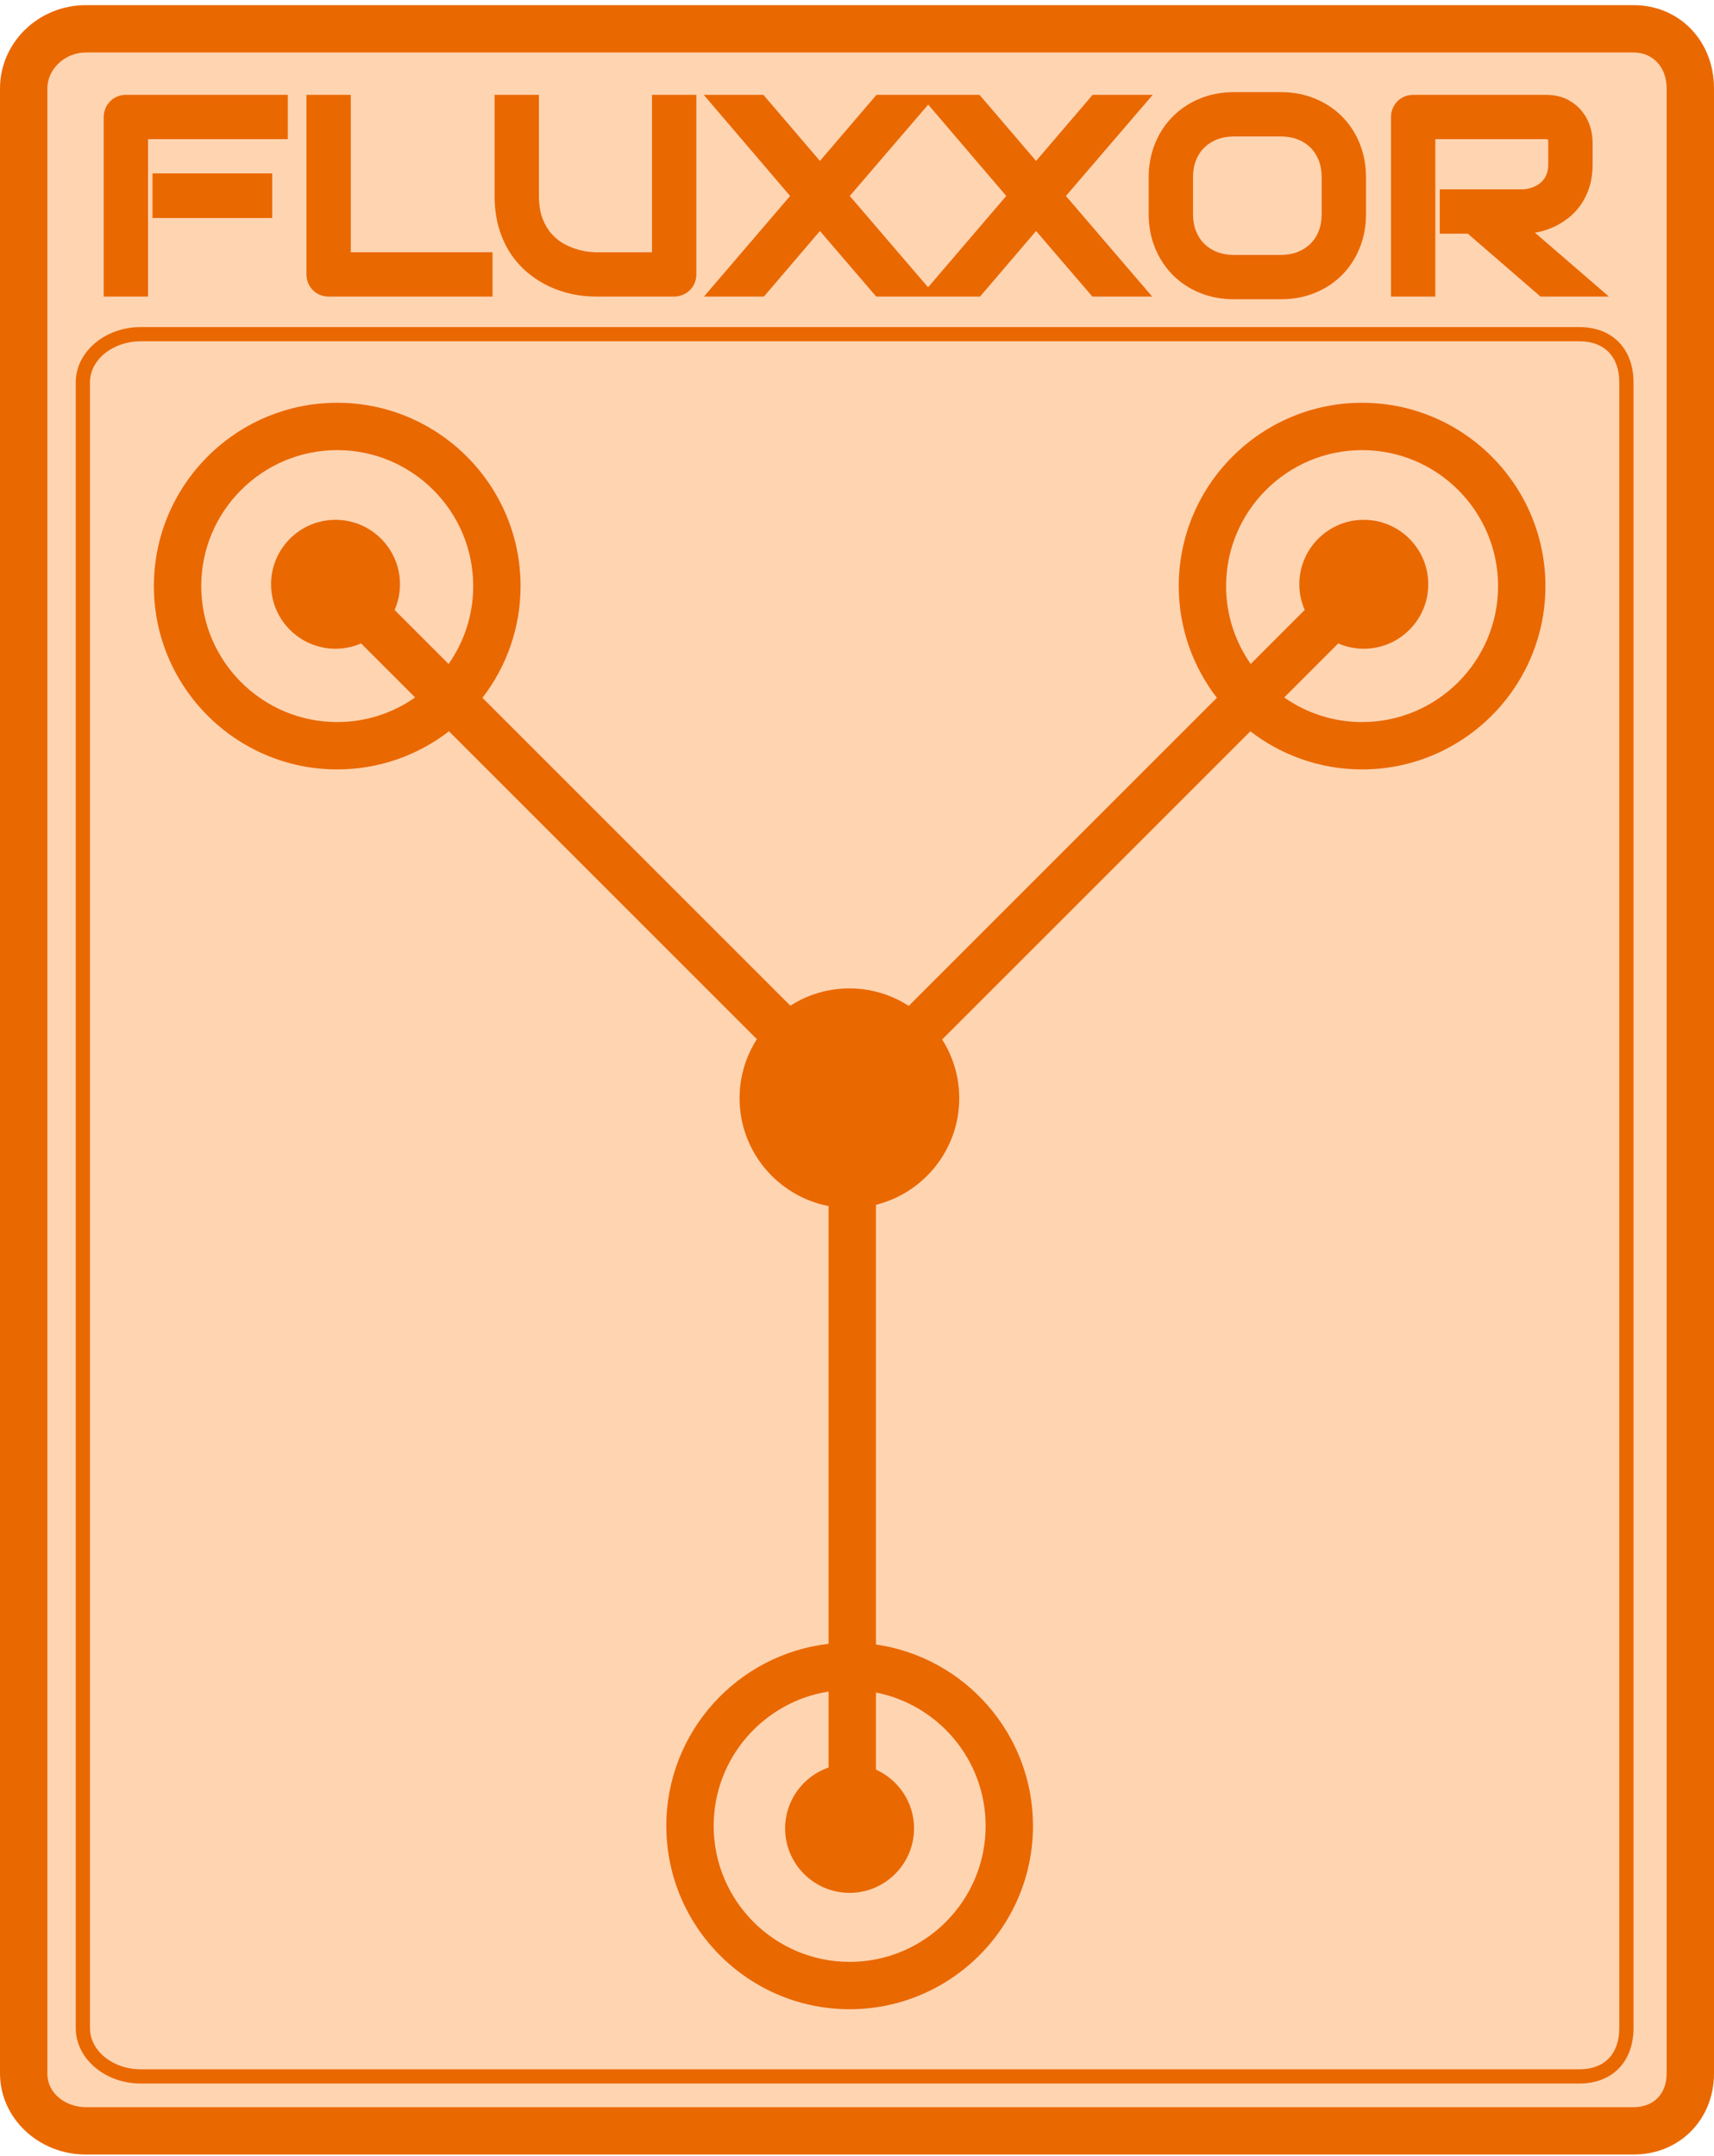 <?xml version="1.0" encoding="UTF-8" standalone="no"?>
<svg width="256px" height="322px" viewBox="0 0 256 322" version="1.1" xmlns="http://www.w3.org/2000/svg" xmlns:xlink="http://www.w3.org/1999/xlink" preserveAspectRatio="xMidYMid">
	<g>
		<path d="M252.464,309.711 C252.464,314.685 248.943,318.293 243.985,318.293 L12.83,318.293 C7.872,318.293 3.536,314.685 3.536,309.711 L3.536,13.212 C3.536,8.237 7.872,4.304 12.83,4.304 L243.985,4.304 C248.944,4.304 252.464,8.237 252.464,13.212 L252.464,309.711" fill="rgb(255,212,177)"></path>
		<path d="M243.985,321.829 L12.83,321.829 C5.756,321.829 0,316.393 0,309.71 L0,13.212 C0,6.35 5.756,0.768 12.83,0.768 L243.985,0.768 C250.834,0.768 256,6.117 256,13.212 L256,309.71 C256,316.619 250.834,321.829 243.985,321.829 L243.985,321.829 Z M12.83,7.84 C9.709,7.84 7.072,10.3 7.072,13.212 L7.072,309.71 C7.072,312.869 10,314.757 12.83,314.757 L243.985,314.757 C246.988,314.757 248.928,312.776 248.928,309.71 L248.928,13.212 C248.928,10.049 246.896,7.84 243.985,7.84 L12.83,7.84 L12.83,7.84 Z" fill="rgb(234,104,0)"></path>
		<path d="M203.439,60.164 C188.34,60.164 176.057,72.448 176.057,87.547 C176.057,93.824 178.185,99.611 181.751,104.235 L135.732,150.254 C133.173,148.604 130.13,147.641 126.866,147.641 C123.62,147.641 120.594,148.592 118.045,150.225 L72.055,104.235 C75.621,99.611 77.75,93.824 77.75,87.547 C77.75,72.448 65.466,60.164 50.367,60.164 C35.268,60.164 22.984,72.448 22.984,87.547 C22.984,102.646 35.268,114.93 50.367,114.93 C56.644,114.93 62.431,112.802 67.055,109.236 L113.045,155.226 C111.412,157.775 110.461,160.801 110.461,164.047 C110.461,172.03 116.193,178.696 123.757,180.153 L123.757,245.543 C110.135,247.109 99.52,258.705 99.52,272.74 C99.52,287.839 111.804,300.123 126.903,300.123 C142.002,300.123 154.286,287.839 154.286,272.74 C154.286,258.974 144.074,247.553 130.829,245.642 L130.829,179.965 C137.966,178.188 143.271,171.727 143.271,164.047 C143.271,160.82 142.331,157.811 140.716,155.271 L186.751,109.235 C191.375,112.802 197.162,114.93 203.439,114.93 C218.539,114.93 230.822,102.646 230.822,87.547 C230.822,72.448 218.539,60.164 203.439,60.164 L203.439,60.164 Z M50.367,107.858 C39.167,107.858 30.056,98.747 30.056,87.547 C30.056,76.348 39.167,67.236 50.367,67.236 C61.566,67.236 70.678,76.348 70.678,87.547 C70.678,91.872 69.315,95.883 67.001,99.181 L58.937,91.116 C59.451,89.939 59.741,88.641 59.741,87.276 C59.741,81.967 55.421,77.647 50.111,77.647 C44.802,77.647 40.483,81.967 40.483,87.276 C40.483,92.586 44.802,96.905 50.111,96.905 C51.468,96.905 52.759,96.62 53.931,96.111 L62.001,104.181 C58.703,106.495 54.692,107.858 50.367,107.858 L50.367,107.858 Z M147.214,272.74 C147.214,283.94 138.103,293.051 126.903,293.051 C115.704,293.051 106.592,283.94 106.592,272.74 C106.592,262.611 114.046,254.19 123.757,252.673 L123.757,264.017 C119.984,265.322 117.263,268.901 117.263,273.112 C117.263,278.421 121.582,282.741 126.892,282.741 C132.201,282.741 136.521,278.421 136.521,273.112 C136.521,269.206 134.179,265.842 130.829,264.333 L130.829,252.813 C140.156,254.647 147.214,262.883 147.214,272.74 L147.214,272.74 Z M203.439,107.858 C199.114,107.858 195.103,106.495 191.805,104.181 L199.875,96.111 C201.047,96.62 202.337,96.905 203.694,96.905 C209.003,96.905 213.323,92.586 213.323,87.276 C213.323,81.967 209.003,77.647 203.694,77.647 C198.385,77.647 194.065,81.967 194.065,87.276 C194.065,88.642 194.355,89.939 194.869,91.117 L186.805,99.181 C184.492,95.883 183.128,91.872 183.128,87.547 C183.128,76.348 192.24,67.236 203.439,67.236 C214.639,67.236 223.751,76.348 223.751,87.547 C223.751,98.747 214.639,107.858 203.439,107.858 L203.439,107.858 Z" fill="rgb(234,104,0)"></path>
		<path d="M138.638,14.166 L130.91,14.166 L122.463,24.039 L114.017,14.166 L105.108,14.166 L118.009,29.272 L105.146,44.299 L114.097,44.299 L122.464,34.505 L130.87,44.299 L138.617,44.299 L146.382,44.299 L154.749,34.505 L163.155,44.299 L172.088,44.299 L159.204,29.273 L172.168,14.166 L163.193,14.166 L154.748,24.039 L146.302,14.166 L138.638,14.166 L138.638,14.166 Z M138.616,42.914 L126.92,29.273 L138.635,15.621 L150.293,29.272 L138.616,42.914 L138.616,42.914 Z M22.78,25.901 L40.657,25.901 L40.657,32.563 L22.78,32.563 L22.78,25.901 Z M18.82,14.167 C18.355,14.167 17.913,14.252 17.507,14.421 C17.098,14.591 16.739,14.834 16.441,15.141 C16.145,15.444 15.911,15.802 15.744,16.203 C15.575,16.608 15.489,17.044 15.489,17.497 L15.489,44.299 L22.111,44.299 L22.111,20.787 L42.98,20.787 L42.98,14.167 L18.82,14.167 Z M52.393,37.678 L52.393,14.166 L45.772,14.166 L45.772,40.969 C45.772,41.436 45.857,41.878 46.026,42.282 C46.195,42.688 46.432,43.045 46.729,43.341 C47.028,43.64 47.385,43.877 47.789,44.045 C48.194,44.214 48.636,44.299 49.103,44.299 L73.563,44.299 L73.563,37.678 L52.393,37.678 Z M97.383,14.166 L97.383,37.68 L88.938,37.68 C88.788,37.68 88.472,37.656 87.99,37.612 C87.519,37.57 86.962,37.459 86.332,37.284 C85.707,37.111 85.036,36.84 84.336,36.477 C83.664,36.129 83.036,35.64 82.467,35.023 C81.901,34.409 81.425,33.625 81.052,32.695 C80.68,31.769 80.491,30.604 80.491,29.233 L80.491,14.166 L73.87,14.166 L73.87,29.232 C73.87,30.972 74.082,32.578 74.5,34.007 C74.918,35.436 75.503,36.727 76.24,37.843 C76.977,38.958 77.848,39.936 78.832,40.751 C79.806,41.559 80.863,42.234 81.976,42.759 C83.082,43.281 84.243,43.673 85.426,43.923 C86.603,44.173 87.785,44.299 88.938,44.299 L100.674,44.299 C101.127,44.299 101.562,44.214 101.967,44.045 C102.369,43.877 102.726,43.643 103.029,43.349 C103.337,43.049 103.579,42.691 103.75,42.281 C103.918,41.875 104.004,41.434 104.004,40.969 L104.004,14.166 L97.383,14.166 Z M203.068,21.405 C202.434,19.846 201.539,18.487 200.409,17.365 C199.279,16.242 197.925,15.352 196.384,14.719 C194.842,14.085 193.145,13.765 191.339,13.765 L184.289,13.765 C182.482,13.765 180.781,14.085 179.234,14.718 C177.686,15.352 176.328,16.242 175.199,17.365 C174.068,18.487 173.17,19.846 172.529,21.403 C171.889,22.958 171.564,24.669 171.564,26.488 L171.564,31.976 C171.564,33.808 171.889,35.523 172.53,37.073 C173.171,38.623 174.068,39.981 175.197,41.108 C176.327,42.239 177.687,43.13 179.237,43.757 C180.785,44.383 182.484,44.7 184.289,44.7 L191.339,44.7 C193.146,44.7 194.842,44.382 196.382,43.757 C197.925,43.129 199.28,42.238 200.41,41.108 C201.539,39.98 202.434,38.622 203.068,37.07 C203.701,35.523 204.022,33.809 204.022,31.976 L204.022,26.488 C204.022,24.667 203.701,22.957 203.068,21.405 Z M197.401,26.489 L197.401,31.977 C197.401,32.912 197.252,33.765 196.96,34.513 C196.671,35.251 196.255,35.889 195.728,36.411 C195.197,36.935 194.554,37.348 193.814,37.637 C193.066,37.93 192.22,38.079 191.298,38.079 L184.289,38.079 C183.367,38.079 182.521,37.93 181.773,37.637 C181.034,37.348 180.39,36.935 179.859,36.411 C179.331,35.889 178.917,35.25 178.628,34.513 C178.335,33.764 178.186,32.911 178.186,31.977 L178.186,26.489 C178.186,25.555 178.335,24.701 178.628,23.953 C178.918,23.215 179.332,22.576 179.858,22.055 C180.389,21.531 181.034,21.119 181.773,20.829 C182.521,20.536 183.367,20.387 184.289,20.387 L191.339,20.387 C192.246,20.387 193.086,20.536 193.835,20.828 C194.575,21.119 195.214,21.531 195.736,22.052 C196.258,22.574 196.669,23.213 196.959,23.952 C197.252,24.7 197.401,25.554 197.401,26.489 Z M229.256,34.757 C229.409,34.732 229.564,34.703 229.72,34.672 C230.498,34.516 231.278,34.259 232.039,33.911 C232.8,33.563 233.537,33.113 234.229,32.575 C234.936,32.028 235.568,31.36 236.107,30.59 C236.648,29.819 237.082,28.921 237.396,27.922 C237.71,26.923 237.869,25.78 237.869,24.526 L237.868,21.202 C237.868,20.497 237.747,19.734 237.508,18.936 C237.262,18.12 236.858,17.35 236.304,16.648 C235.742,15.938 235.009,15.343 234.124,14.878 C233.225,14.406 232.124,14.167 230.852,14.167 L211.085,14.167 C210.62,14.167 210.178,14.252 209.771,14.421 C209.363,14.591 209.005,14.833 208.704,15.141 C208.409,15.444 208.175,15.802 208.008,16.205 C207.839,16.611 207.754,17.046 207.754,17.497 L207.754,44.299 L214.375,44.299 L214.375,20.787 L230.852,20.787 C230.936,20.787 231.028,20.792 231.126,20.802 L231.204,20.875 C231.205,20.876 231.246,20.967 231.246,21.241 L231.246,24.526 C231.246,25.112 231.155,25.632 230.977,26.073 C230.803,26.504 230.553,26.876 230.233,27.178 C229.908,27.489 229.51,27.74 229.051,27.927 C228.581,28.119 228.05,28.24 227.528,28.285 L215.044,28.285 L215.044,34.906 L219.233,34.906 L230.088,44.299 L240.304,44.299 L229.256,34.757 Z" fill="rgb(234,104,0)"></path>
		<path d="M235.905,311.221 L21.034,311.221 C15.675,311.221 11.315,307.507 11.315,302.941 L11.315,57.116 C11.315,52.561 15.675,48.856 21.034,48.856 L235.905,48.856 C240.809,48.856 243.978,52.098 243.978,57.116 L243.978,302.941 C243.978,307.971 240.809,311.221 235.905,311.221 L235.905,311.221 Z M21.034,50.977 C16.845,50.977 13.437,53.731 13.437,57.116 L13.437,302.941 C13.437,306.337 16.845,309.099 21.034,309.099 L235.905,309.099 C239.631,309.099 241.856,306.797 241.856,302.941 L241.856,57.116 C241.856,53.272 239.631,50.977 235.905,50.977 L21.034,50.977 L21.034,50.977 Z" fill="rgb(234,104,0)"></path>
	</g>
</svg>